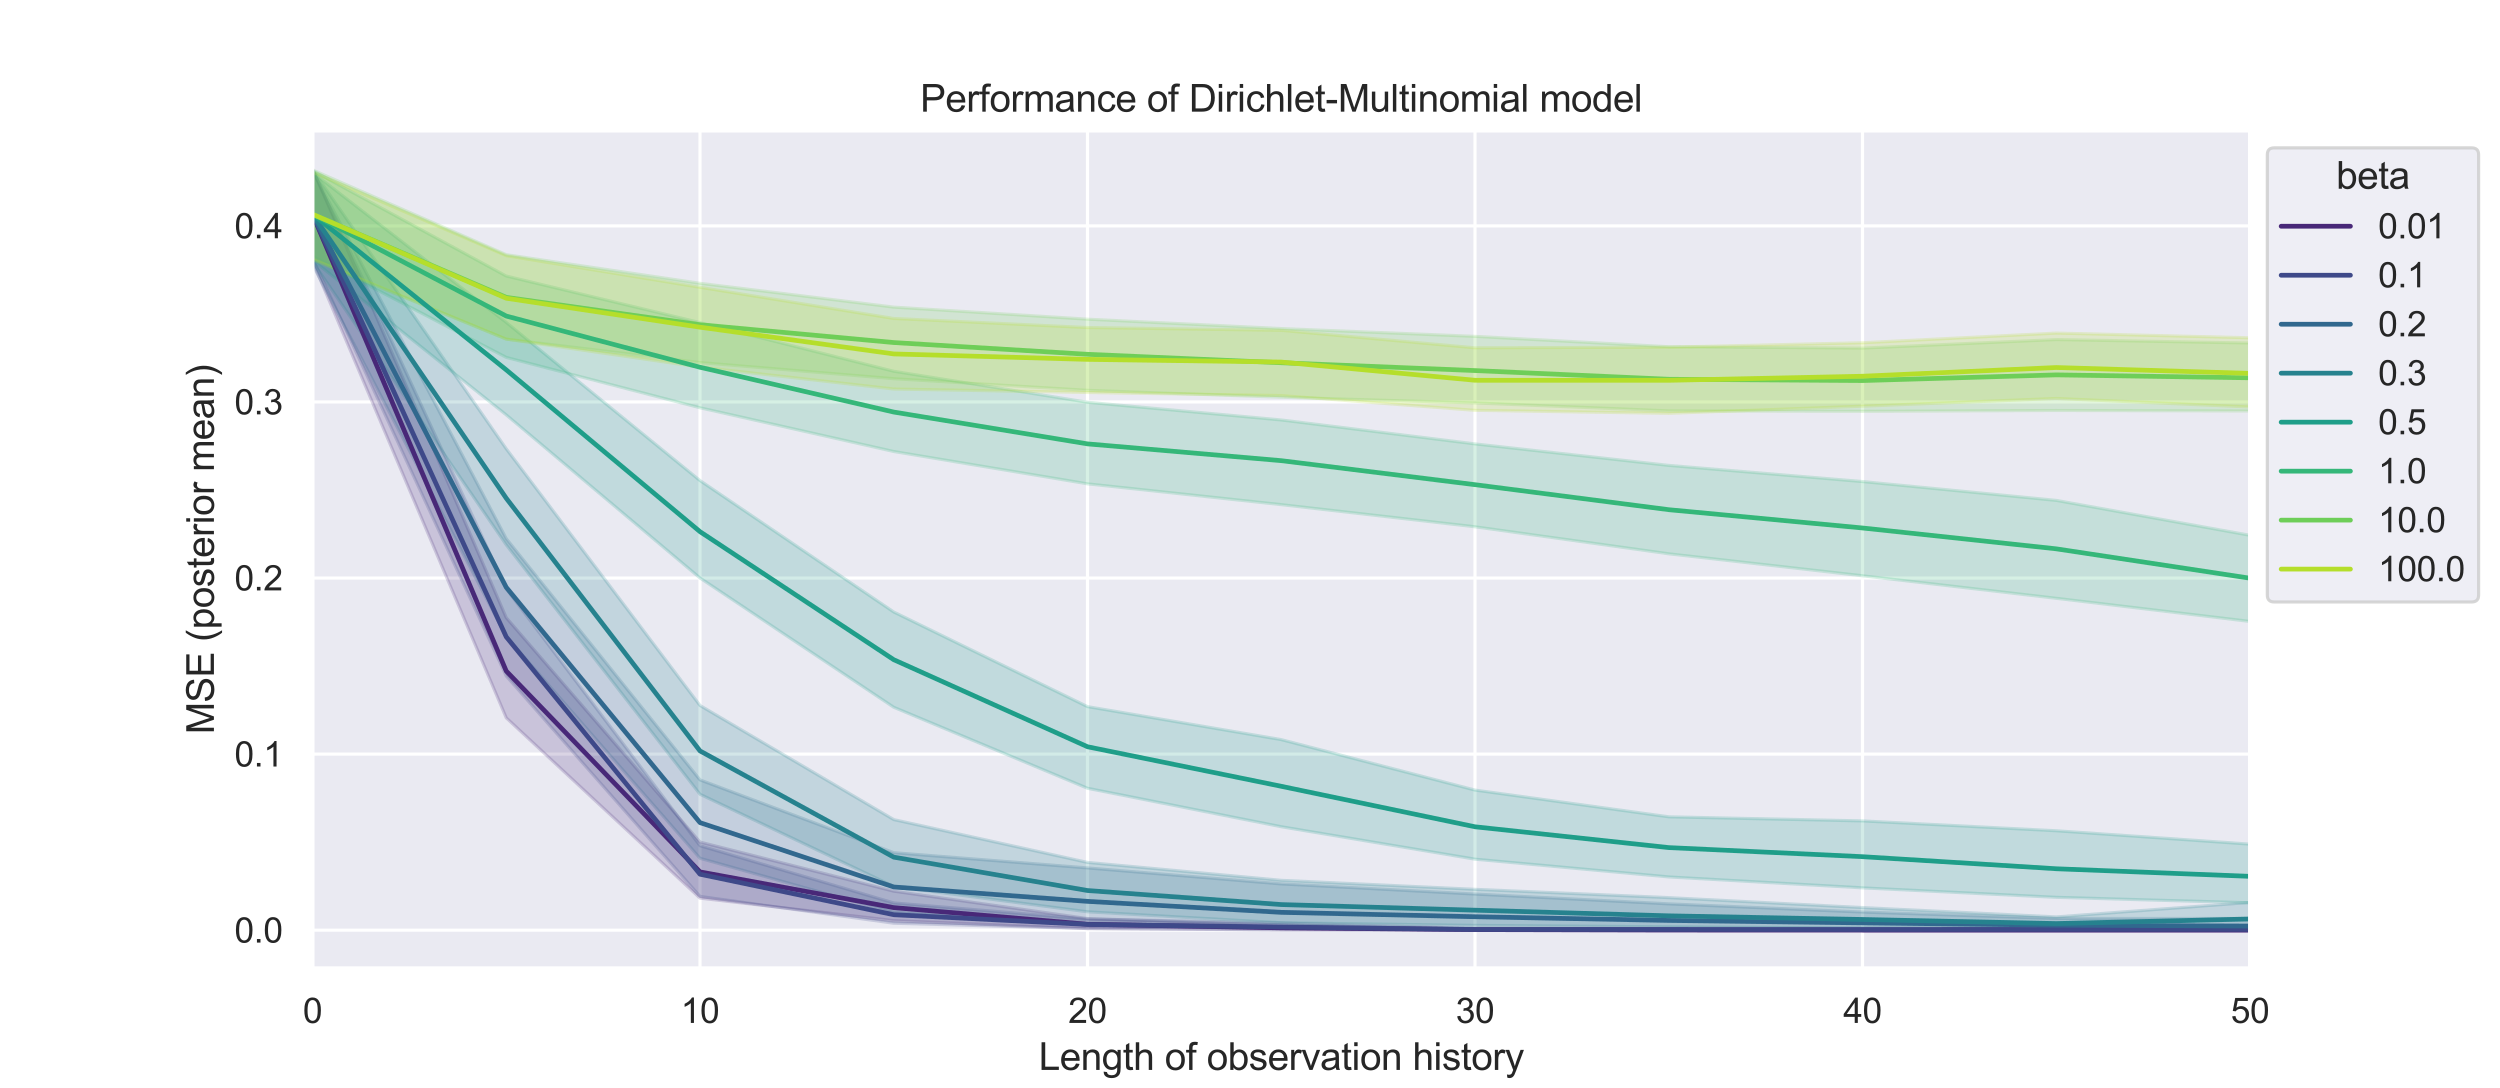 <?xml version="1.0" encoding="utf-8" standalone="no"?>
<!DOCTYPE svg PUBLIC "-//W3C//DTD SVG 1.1//EN"
  "http://www.w3.org/Graphics/SVG/1.1/DTD/svg11.dtd">
<svg xmlns:xlink="http://www.w3.org/1999/xlink" width="794.16pt" height="345.6pt" viewBox="0 0 794.16 345.6" xmlns="http://www.w3.org/2000/svg" version="1.1">
 <defs>
  <style type="text/css">*{stroke-linejoin: round; stroke-linecap: butt}</style>
 </defs>
 <g id="figure_1">
  <g id="patch_1">
   <path d="M 0 345.6 
L 794.16 345.6 
L 794.16 0 
L 0 0 
z
" style="fill: #ffffff"/>
  </g>
  <g id="axes_1">
   <g id="patch_2">
    <path d="M 99.27 307.584 
L 714.744 307.584 
L 714.744 41.472 
L 99.27 41.472 
z
" style="fill: #eaeaf2"/>
   </g>
   <g id="matplotlib.axis_1">
    <g id="xtick_1">
     <g id="line2d_1">
      <path d="M 99.27 307.584 
L 99.27 41.472 
" clip-path="url(#p08c6a0cf81)" style="fill: none; stroke: #ffffff; stroke-linecap: round"/>
     </g>
     <g id="text_1">
      <!-- 0 -->
      <g style="fill: #262626" transform="translate(96.211 324.958)scale(0.11 -0.11)">
       <defs>
        <path id="ArialMT-30" d="M 266 2259 
Q 266 3072 433 3567 
Q 600 4063 929 4331 
Q 1259 4600 1759 4600 
Q 2128 4600 2406 4451 
Q 2684 4303 2865 4023 
Q 3047 3744 3150 3342 
Q 3253 2941 3253 2259 
Q 3253 1453 3087 958 
Q 2922 463 2592 192 
Q 2263 -78 1759 -78 
Q 1097 -78 719 397 
Q 266 969 266 2259 
z
M 844 2259 
Q 844 1131 1108 757 
Q 1372 384 1759 384 
Q 2147 384 2411 759 
Q 2675 1134 2675 2259 
Q 2675 3391 2411 3762 
Q 2147 4134 1753 4134 
Q 1366 4134 1134 3806 
Q 844 3388 844 2259 
z
" transform="scale(0.016)"/>
       </defs>
       <use xlink:href="#ArialMT-30"/>
      </g>
     </g>
    </g>
    <g id="xtick_2">
     <g id="line2d_2">
      <path d="M 222.365 307.584 
L 222.365 41.472 
" clip-path="url(#p08c6a0cf81)" style="fill: none; stroke: #ffffff; stroke-linecap: round"/>
     </g>
     <g id="text_2">
      <!-- 10 -->
      <g style="fill: #262626" transform="translate(216.248 324.958)scale(0.11 -0.11)">
       <defs>
        <path id="ArialMT-31" d="M 2384 0 
L 1822 0 
L 1822 3584 
Q 1619 3391 1289 3197 
Q 959 3003 697 2906 
L 697 3450 
Q 1169 3672 1522 3987 
Q 1875 4303 2022 4600 
L 2384 4600 
L 2384 0 
z
" transform="scale(0.016)"/>
       </defs>
       <use xlink:href="#ArialMT-31"/>
       <use xlink:href="#ArialMT-30" x="55.615"/>
      </g>
     </g>
    </g>
    <g id="xtick_3">
     <g id="line2d_3">
      <path d="M 345.46 307.584 
L 345.46 41.472 
" clip-path="url(#p08c6a0cf81)" style="fill: none; stroke: #ffffff; stroke-linecap: round"/>
     </g>
     <g id="text_3">
      <!-- 20 -->
      <g style="fill: #262626" transform="translate(339.343 324.958)scale(0.11 -0.11)">
       <defs>
        <path id="ArialMT-32" d="M 3222 541 
L 3222 0 
L 194 0 
Q 188 203 259 391 
Q 375 700 629 1000 
Q 884 1300 1366 1694 
Q 2113 2306 2375 2664 
Q 2638 3022 2638 3341 
Q 2638 3675 2398 3904 
Q 2159 4134 1775 4134 
Q 1369 4134 1125 3890 
Q 881 3647 878 3216 
L 300 3275 
Q 359 3922 746 4261 
Q 1134 4600 1788 4600 
Q 2447 4600 2831 4234 
Q 3216 3869 3216 3328 
Q 3216 3053 3103 2787 
Q 2991 2522 2730 2228 
Q 2469 1934 1863 1422 
Q 1356 997 1212 845 
Q 1069 694 975 541 
L 3222 541 
z
" transform="scale(0.016)"/>
       </defs>
       <use xlink:href="#ArialMT-32"/>
       <use xlink:href="#ArialMT-30" x="55.615"/>
      </g>
     </g>
    </g>
    <g id="xtick_4">
     <g id="line2d_4">
      <path d="M 468.554 307.584 
L 468.554 41.472 
" clip-path="url(#p08c6a0cf81)" style="fill: none; stroke: #ffffff; stroke-linecap: round"/>
     </g>
     <g id="text_4">
      <!-- 30 -->
      <g style="fill: #262626" transform="translate(462.437 324.958)scale(0.11 -0.11)">
       <defs>
        <path id="ArialMT-33" d="M 269 1209 
L 831 1284 
Q 928 806 1161 595 
Q 1394 384 1728 384 
Q 2125 384 2398 659 
Q 2672 934 2672 1341 
Q 2672 1728 2419 1979 
Q 2166 2231 1775 2231 
Q 1616 2231 1378 2169 
L 1441 2663 
Q 1497 2656 1531 2656 
Q 1891 2656 2178 2843 
Q 2466 3031 2466 3422 
Q 2466 3731 2256 3934 
Q 2047 4138 1716 4138 
Q 1388 4138 1169 3931 
Q 950 3725 888 3313 
L 325 3413 
Q 428 3978 793 4289 
Q 1159 4600 1703 4600 
Q 2078 4600 2393 4439 
Q 2709 4278 2876 4000 
Q 3044 3722 3044 3409 
Q 3044 3113 2884 2869 
Q 2725 2625 2413 2481 
Q 2819 2388 3044 2092 
Q 3269 1797 3269 1353 
Q 3269 753 2831 336 
Q 2394 -81 1725 -81 
Q 1122 -81 723 278 
Q 325 638 269 1209 
z
" transform="scale(0.016)"/>
       </defs>
       <use xlink:href="#ArialMT-33"/>
       <use xlink:href="#ArialMT-30" x="55.615"/>
      </g>
     </g>
    </g>
    <g id="xtick_5">
     <g id="line2d_5">
      <path d="M 591.649 307.584 
L 591.649 41.472 
" clip-path="url(#p08c6a0cf81)" style="fill: none; stroke: #ffffff; stroke-linecap: round"/>
     </g>
     <g id="text_5">
      <!-- 40 -->
      <g style="fill: #262626" transform="translate(585.532 324.958)scale(0.11 -0.11)">
       <defs>
        <path id="ArialMT-34" d="M 2069 0 
L 2069 1097 
L 81 1097 
L 81 1613 
L 2172 4581 
L 2631 4581 
L 2631 1613 
L 3250 1613 
L 3250 1097 
L 2631 1097 
L 2631 0 
L 2069 0 
z
M 2069 1613 
L 2069 3678 
L 634 1613 
L 2069 1613 
z
" transform="scale(0.016)"/>
       </defs>
       <use xlink:href="#ArialMT-34"/>
       <use xlink:href="#ArialMT-30" x="55.615"/>
      </g>
     </g>
    </g>
    <g id="xtick_6">
     <g id="line2d_6">
      <path d="M 714.744 307.584 
L 714.744 41.472 
" clip-path="url(#p08c6a0cf81)" style="fill: none; stroke: #ffffff; stroke-linecap: round"/>
     </g>
     <g id="text_6">
      <!-- 50 -->
      <g style="fill: #262626" transform="translate(708.627 324.958)scale(0.11 -0.11)">
       <defs>
        <path id="ArialMT-35" d="M 266 1200 
L 856 1250 
Q 922 819 1161 601 
Q 1400 384 1738 384 
Q 2144 384 2425 690 
Q 2706 997 2706 1503 
Q 2706 1984 2436 2262 
Q 2166 2541 1728 2541 
Q 1456 2541 1237 2417 
Q 1019 2294 894 2097 
L 366 2166 
L 809 4519 
L 3088 4519 
L 3088 3981 
L 1259 3981 
L 1013 2750 
Q 1425 3038 1878 3038 
Q 2478 3038 2890 2622 
Q 3303 2206 3303 1553 
Q 3303 931 2941 478 
Q 2500 -78 1738 -78 
Q 1113 -78 717 272 
Q 322 622 266 1200 
z
" transform="scale(0.016)"/>
       </defs>
       <use xlink:href="#ArialMT-35"/>
       <use xlink:href="#ArialMT-30" x="55.615"/>
      </g>
     </g>
    </g>
    <g id="text_7">
     <!-- Length of observation history -->
     <g style="fill: #262626" transform="translate(329.965 339.879)scale(0.12 -0.12)">
      <defs>
       <path id="ArialMT-4c" d="M 469 0 
L 469 4581 
L 1075 4581 
L 1075 541 
L 3331 541 
L 3331 0 
L 469 0 
z
" transform="scale(0.016)"/>
       <path id="ArialMT-65" d="M 2694 1069 
L 3275 997 
Q 3138 488 2766 206 
Q 2394 -75 1816 -75 
Q 1088 -75 661 373 
Q 234 822 234 1631 
Q 234 2469 665 2931 
Q 1097 3394 1784 3394 
Q 2450 3394 2872 2941 
Q 3294 2488 3294 1666 
Q 3294 1616 3291 1516 
L 816 1516 
Q 847 969 1125 678 
Q 1403 388 1819 388 
Q 2128 388 2347 550 
Q 2566 713 2694 1069 
z
M 847 1978 
L 2700 1978 
Q 2663 2397 2488 2606 
Q 2219 2931 1791 2931 
Q 1403 2931 1139 2672 
Q 875 2413 847 1978 
z
" transform="scale(0.016)"/>
       <path id="ArialMT-6e" d="M 422 0 
L 422 3319 
L 928 3319 
L 928 2847 
Q 1294 3394 1984 3394 
Q 2284 3394 2536 3286 
Q 2788 3178 2913 3003 
Q 3038 2828 3088 2588 
Q 3119 2431 3119 2041 
L 3119 0 
L 2556 0 
L 2556 2019 
Q 2556 2363 2490 2533 
Q 2425 2703 2258 2804 
Q 2091 2906 1866 2906 
Q 1506 2906 1245 2678 
Q 984 2450 984 1813 
L 984 0 
L 422 0 
z
" transform="scale(0.016)"/>
       <path id="ArialMT-67" d="M 319 -275 
L 866 -356 
Q 900 -609 1056 -725 
Q 1266 -881 1628 -881 
Q 2019 -881 2231 -725 
Q 2444 -569 2519 -288 
Q 2563 -116 2559 434 
Q 2191 0 1641 0 
Q 956 0 581 494 
Q 206 988 206 1678 
Q 206 2153 378 2554 
Q 550 2956 876 3175 
Q 1203 3394 1644 3394 
Q 2231 3394 2613 2919 
L 2613 3319 
L 3131 3319 
L 3131 450 
Q 3131 -325 2973 -648 
Q 2816 -972 2473 -1159 
Q 2131 -1347 1631 -1347 
Q 1038 -1347 672 -1080 
Q 306 -813 319 -275 
z
M 784 1719 
Q 784 1066 1043 766 
Q 1303 466 1694 466 
Q 2081 466 2343 764 
Q 2606 1063 2606 1700 
Q 2606 2309 2336 2618 
Q 2066 2928 1684 2928 
Q 1309 2928 1046 2623 
Q 784 2319 784 1719 
z
" transform="scale(0.016)"/>
       <path id="ArialMT-74" d="M 1650 503 
L 1731 6 
Q 1494 -44 1306 -44 
Q 1000 -44 831 53 
Q 663 150 594 308 
Q 525 466 525 972 
L 525 2881 
L 113 2881 
L 113 3319 
L 525 3319 
L 525 4141 
L 1084 4478 
L 1084 3319 
L 1650 3319 
L 1650 2881 
L 1084 2881 
L 1084 941 
Q 1084 700 1114 631 
Q 1144 563 1211 522 
Q 1278 481 1403 481 
Q 1497 481 1650 503 
z
" transform="scale(0.016)"/>
       <path id="ArialMT-68" d="M 422 0 
L 422 4581 
L 984 4581 
L 984 2938 
Q 1378 3394 1978 3394 
Q 2347 3394 2619 3248 
Q 2891 3103 3008 2847 
Q 3125 2591 3125 2103 
L 3125 0 
L 2563 0 
L 2563 2103 
Q 2563 2525 2380 2717 
Q 2197 2909 1863 2909 
Q 1613 2909 1392 2779 
Q 1172 2650 1078 2428 
Q 984 2206 984 1816 
L 984 0 
L 422 0 
z
" transform="scale(0.016)"/>
       <path id="ArialMT-20" transform="scale(0.016)"/>
       <path id="ArialMT-6f" d="M 213 1659 
Q 213 2581 725 3025 
Q 1153 3394 1769 3394 
Q 2453 3394 2887 2945 
Q 3322 2497 3322 1706 
Q 3322 1066 3130 698 
Q 2938 331 2570 128 
Q 2203 -75 1769 -75 
Q 1072 -75 642 372 
Q 213 819 213 1659 
z
M 791 1659 
Q 791 1022 1069 705 
Q 1347 388 1769 388 
Q 2188 388 2466 706 
Q 2744 1025 2744 1678 
Q 2744 2294 2464 2611 
Q 2184 2928 1769 2928 
Q 1347 2928 1069 2612 
Q 791 2297 791 1659 
z
" transform="scale(0.016)"/>
       <path id="ArialMT-66" d="M 556 0 
L 556 2881 
L 59 2881 
L 59 3319 
L 556 3319 
L 556 3672 
Q 556 4006 616 4169 
Q 697 4388 901 4523 
Q 1106 4659 1475 4659 
Q 1713 4659 2000 4603 
L 1916 4113 
Q 1741 4144 1584 4144 
Q 1328 4144 1222 4034 
Q 1116 3925 1116 3625 
L 1116 3319 
L 1763 3319 
L 1763 2881 
L 1116 2881 
L 1116 0 
L 556 0 
z
" transform="scale(0.016)"/>
       <path id="ArialMT-62" d="M 941 0 
L 419 0 
L 419 4581 
L 981 4581 
L 981 2947 
Q 1338 3394 1891 3394 
Q 2197 3394 2470 3270 
Q 2744 3147 2920 2923 
Q 3097 2700 3197 2384 
Q 3297 2069 3297 1709 
Q 3297 856 2875 390 
Q 2453 -75 1863 -75 
Q 1275 -75 941 416 
L 941 0 
z
M 934 1684 
Q 934 1088 1097 822 
Q 1363 388 1816 388 
Q 2184 388 2453 708 
Q 2722 1028 2722 1663 
Q 2722 2313 2464 2622 
Q 2206 2931 1841 2931 
Q 1472 2931 1203 2611 
Q 934 2291 934 1684 
z
" transform="scale(0.016)"/>
       <path id="ArialMT-73" d="M 197 991 
L 753 1078 
Q 800 744 1014 566 
Q 1228 388 1613 388 
Q 2000 388 2187 545 
Q 2375 703 2375 916 
Q 2375 1106 2209 1216 
Q 2094 1291 1634 1406 
Q 1016 1563 777 1677 
Q 538 1791 414 1992 
Q 291 2194 291 2438 
Q 291 2659 392 2848 
Q 494 3038 669 3163 
Q 800 3259 1026 3326 
Q 1253 3394 1513 3394 
Q 1903 3394 2198 3281 
Q 2494 3169 2634 2976 
Q 2775 2784 2828 2463 
L 2278 2388 
Q 2241 2644 2061 2787 
Q 1881 2931 1553 2931 
Q 1166 2931 1000 2803 
Q 834 2675 834 2503 
Q 834 2394 903 2306 
Q 972 2216 1119 2156 
Q 1203 2125 1616 2013 
Q 2213 1853 2448 1751 
Q 2684 1650 2818 1456 
Q 2953 1263 2953 975 
Q 2953 694 2789 445 
Q 2625 197 2315 61 
Q 2006 -75 1616 -75 
Q 969 -75 630 194 
Q 291 463 197 991 
z
" transform="scale(0.016)"/>
       <path id="ArialMT-72" d="M 416 0 
L 416 3319 
L 922 3319 
L 922 2816 
Q 1116 3169 1280 3281 
Q 1444 3394 1641 3394 
Q 1925 3394 2219 3213 
L 2025 2691 
Q 1819 2813 1613 2813 
Q 1428 2813 1281 2702 
Q 1134 2591 1072 2394 
Q 978 2094 978 1738 
L 978 0 
L 416 0 
z
" transform="scale(0.016)"/>
       <path id="ArialMT-76" d="M 1344 0 
L 81 3319 
L 675 3319 
L 1388 1331 
Q 1503 1009 1600 663 
Q 1675 925 1809 1294 
L 2547 3319 
L 3125 3319 
L 1869 0 
L 1344 0 
z
" transform="scale(0.016)"/>
       <path id="ArialMT-61" d="M 2588 409 
Q 2275 144 1986 34 
Q 1697 -75 1366 -75 
Q 819 -75 525 192 
Q 231 459 231 875 
Q 231 1119 342 1320 
Q 453 1522 633 1644 
Q 813 1766 1038 1828 
Q 1203 1872 1538 1913 
Q 2219 1994 2541 2106 
Q 2544 2222 2544 2253 
Q 2544 2597 2384 2738 
Q 2169 2928 1744 2928 
Q 1347 2928 1158 2789 
Q 969 2650 878 2297 
L 328 2372 
Q 403 2725 575 2942 
Q 747 3159 1072 3276 
Q 1397 3394 1825 3394 
Q 2250 3394 2515 3294 
Q 2781 3194 2906 3042 
Q 3031 2891 3081 2659 
Q 3109 2516 3109 2141 
L 3109 1391 
Q 3109 606 3145 398 
Q 3181 191 3288 0 
L 2700 0 
Q 2613 175 2588 409 
z
M 2541 1666 
Q 2234 1541 1622 1453 
Q 1275 1403 1131 1340 
Q 988 1278 909 1158 
Q 831 1038 831 891 
Q 831 666 1001 516 
Q 1172 366 1500 366 
Q 1825 366 2078 508 
Q 2331 650 2450 897 
Q 2541 1088 2541 1459 
L 2541 1666 
z
" transform="scale(0.016)"/>
       <path id="ArialMT-69" d="M 425 3934 
L 425 4581 
L 988 4581 
L 988 3934 
L 425 3934 
z
M 425 0 
L 425 3319 
L 988 3319 
L 988 0 
L 425 0 
z
" transform="scale(0.016)"/>
       <path id="ArialMT-79" d="M 397 -1278 
L 334 -750 
Q 519 -800 656 -800 
Q 844 -800 956 -737 
Q 1069 -675 1141 -563 
Q 1194 -478 1313 -144 
Q 1328 -97 1363 -6 
L 103 3319 
L 709 3319 
L 1400 1397 
Q 1534 1031 1641 628 
Q 1738 1016 1872 1384 
L 2581 3319 
L 3144 3319 
L 1881 -56 
Q 1678 -603 1566 -809 
Q 1416 -1088 1222 -1217 
Q 1028 -1347 759 -1347 
Q 597 -1347 397 -1278 
z
" transform="scale(0.016)"/>
      </defs>
      <use xlink:href="#ArialMT-4c"/>
      <use xlink:href="#ArialMT-65" x="55.615"/>
      <use xlink:href="#ArialMT-6e" x="111.23"/>
      <use xlink:href="#ArialMT-67" x="166.846"/>
      <use xlink:href="#ArialMT-74" x="222.461"/>
      <use xlink:href="#ArialMT-68" x="250.244"/>
      <use xlink:href="#ArialMT-20" x="305.859"/>
      <use xlink:href="#ArialMT-6f" x="333.643"/>
      <use xlink:href="#ArialMT-66" x="389.258"/>
      <use xlink:href="#ArialMT-20" x="417.041"/>
      <use xlink:href="#ArialMT-6f" x="444.824"/>
      <use xlink:href="#ArialMT-62" x="500.439"/>
      <use xlink:href="#ArialMT-73" x="556.055"/>
      <use xlink:href="#ArialMT-65" x="606.055"/>
      <use xlink:href="#ArialMT-72" x="661.67"/>
      <use xlink:href="#ArialMT-76" x="694.971"/>
      <use xlink:href="#ArialMT-61" x="744.971"/>
      <use xlink:href="#ArialMT-74" x="800.586"/>
      <use xlink:href="#ArialMT-69" x="828.369"/>
      <use xlink:href="#ArialMT-6f" x="850.586"/>
      <use xlink:href="#ArialMT-6e" x="906.201"/>
      <use xlink:href="#ArialMT-20" x="961.816"/>
      <use xlink:href="#ArialMT-68" x="989.6"/>
      <use xlink:href="#ArialMT-69" x="1045.215"/>
      <use xlink:href="#ArialMT-73" x="1067.432"/>
      <use xlink:href="#ArialMT-74" x="1117.432"/>
      <use xlink:href="#ArialMT-6f" x="1145.215"/>
      <use xlink:href="#ArialMT-72" x="1200.83"/>
      <use xlink:href="#ArialMT-79" x="1234.131"/>
     </g>
    </g>
   </g>
   <g id="matplotlib.axis_2">
    <g id="ytick_1">
     <g id="line2d_7">
      <path d="M 99.27 295.488 
L 714.744 295.488 
" clip-path="url(#p08c6a0cf81)" style="fill: none; stroke: #ffffff; stroke-linecap: round"/>
     </g>
     <g id="text_8">
      <!-- 0.0 -->
      <g style="fill: #262626" transform="translate(74.48 299.425)scale(0.11 -0.11)">
       <defs>
        <path id="ArialMT-2e" d="M 581 0 
L 581 641 
L 1222 641 
L 1222 0 
L 581 0 
z
" transform="scale(0.016)"/>
       </defs>
       <use xlink:href="#ArialMT-30"/>
       <use xlink:href="#ArialMT-2e" x="55.615"/>
       <use xlink:href="#ArialMT-30" x="83.398"/>
      </g>
     </g>
    </g>
    <g id="ytick_2">
     <g id="line2d_8">
      <path d="M 99.27 239.555 
L 714.744 239.555 
" clip-path="url(#p08c6a0cf81)" style="fill: none; stroke: #ffffff; stroke-linecap: round"/>
     </g>
     <g id="text_9">
      <!-- 0.1 -->
      <g style="fill: #262626" transform="translate(74.48 243.491)scale(0.11 -0.11)">
       <use xlink:href="#ArialMT-30"/>
       <use xlink:href="#ArialMT-2e" x="55.615"/>
       <use xlink:href="#ArialMT-31" x="83.398"/>
      </g>
     </g>
    </g>
    <g id="ytick_3">
     <g id="line2d_9">
      <path d="M 99.27 183.621 
L 714.744 183.621 
" clip-path="url(#p08c6a0cf81)" style="fill: none; stroke: #ffffff; stroke-linecap: round"/>
     </g>
     <g id="text_10">
      <!-- 0.2 -->
      <g style="fill: #262626" transform="translate(74.48 187.558)scale(0.11 -0.11)">
       <use xlink:href="#ArialMT-30"/>
       <use xlink:href="#ArialMT-2e" x="55.615"/>
       <use xlink:href="#ArialMT-32" x="83.398"/>
      </g>
     </g>
    </g>
    <g id="ytick_4">
     <g id="line2d_10">
      <path d="M 99.27 127.688 
L 714.744 127.688 
" clip-path="url(#p08c6a0cf81)" style="fill: none; stroke: #ffffff; stroke-linecap: round"/>
     </g>
     <g id="text_11">
      <!-- 0.3 -->
      <g style="fill: #262626" transform="translate(74.48 131.625)scale(0.11 -0.11)">
       <use xlink:href="#ArialMT-30"/>
       <use xlink:href="#ArialMT-2e" x="55.615"/>
       <use xlink:href="#ArialMT-33" x="83.398"/>
      </g>
     </g>
    </g>
    <g id="ytick_5">
     <g id="line2d_11">
      <path d="M 99.27 71.754 
L 714.744 71.754 
" clip-path="url(#p08c6a0cf81)" style="fill: none; stroke: #ffffff; stroke-linecap: round"/>
     </g>
     <g id="text_12">
      <!-- 0.4 -->
      <g style="fill: #262626" transform="translate(74.48 75.691)scale(0.11 -0.11)">
       <use xlink:href="#ArialMT-30"/>
       <use xlink:href="#ArialMT-2e" x="55.615"/>
       <use xlink:href="#ArialMT-34" x="83.398"/>
      </g>
     </g>
    </g>
    <g id="text_13">
     <!-- MSE (posterior mean) -->
     <g style="fill: #262626" transform="translate(67.954 233.209)rotate(-90)scale(0.12 -0.12)">
      <defs>
       <path id="ArialMT-4d" d="M 475 0 
L 475 4581 
L 1388 4581 
L 2472 1338 
Q 2622 884 2691 659 
Q 2769 909 2934 1394 
L 4031 4581 
L 4847 4581 
L 4847 0 
L 4263 0 
L 4263 3834 
L 2931 0 
L 2384 0 
L 1059 3900 
L 1059 0 
L 475 0 
z
" transform="scale(0.016)"/>
       <path id="ArialMT-53" d="M 288 1472 
L 859 1522 
Q 900 1178 1048 958 
Q 1197 738 1509 602 
Q 1822 466 2213 466 
Q 2559 466 2825 569 
Q 3091 672 3220 851 
Q 3350 1031 3350 1244 
Q 3350 1459 3225 1620 
Q 3100 1781 2813 1891 
Q 2628 1963 1997 2114 
Q 1366 2266 1113 2400 
Q 784 2572 623 2826 
Q 463 3081 463 3397 
Q 463 3744 659 4045 
Q 856 4347 1234 4503 
Q 1613 4659 2075 4659 
Q 2584 4659 2973 4495 
Q 3363 4331 3572 4012 
Q 3781 3694 3797 3291 
L 3216 3247 
Q 3169 3681 2898 3903 
Q 2628 4125 2100 4125 
Q 1550 4125 1298 3923 
Q 1047 3722 1047 3438 
Q 1047 3191 1225 3031 
Q 1400 2872 2139 2705 
Q 2878 2538 3153 2413 
Q 3553 2228 3743 1945 
Q 3934 1663 3934 1294 
Q 3934 928 3725 604 
Q 3516 281 3123 101 
Q 2731 -78 2241 -78 
Q 1619 -78 1198 103 
Q 778 284 539 648 
Q 300 1013 288 1472 
z
" transform="scale(0.016)"/>
       <path id="ArialMT-45" d="M 506 0 
L 506 4581 
L 3819 4581 
L 3819 4041 
L 1113 4041 
L 1113 2638 
L 3647 2638 
L 3647 2100 
L 1113 2100 
L 1113 541 
L 3925 541 
L 3925 0 
L 506 0 
z
" transform="scale(0.016)"/>
       <path id="ArialMT-28" d="M 1497 -1347 
Q 1031 -759 709 28 
Q 388 816 388 1659 
Q 388 2403 628 3084 
Q 909 3875 1497 4659 
L 1900 4659 
Q 1522 4009 1400 3731 
Q 1209 3300 1100 2831 
Q 966 2247 966 1656 
Q 966 153 1900 -1347 
L 1497 -1347 
z
" transform="scale(0.016)"/>
       <path id="ArialMT-70" d="M 422 -1272 
L 422 3319 
L 934 3319 
L 934 2888 
Q 1116 3141 1344 3267 
Q 1572 3394 1897 3394 
Q 2322 3394 2647 3175 
Q 2972 2956 3137 2557 
Q 3303 2159 3303 1684 
Q 3303 1175 3120 767 
Q 2938 359 2589 142 
Q 2241 -75 1856 -75 
Q 1575 -75 1351 44 
Q 1128 163 984 344 
L 984 -1272 
L 422 -1272 
z
M 931 1641 
Q 931 1000 1190 694 
Q 1450 388 1819 388 
Q 2194 388 2461 705 
Q 2728 1022 2728 1688 
Q 2728 2322 2467 2637 
Q 2206 2953 1844 2953 
Q 1484 2953 1207 2617 
Q 931 2281 931 1641 
z
" transform="scale(0.016)"/>
       <path id="ArialMT-6d" d="M 422 0 
L 422 3319 
L 925 3319 
L 925 2853 
Q 1081 3097 1340 3245 
Q 1600 3394 1931 3394 
Q 2300 3394 2536 3241 
Q 2772 3088 2869 2813 
Q 3263 3394 3894 3394 
Q 4388 3394 4653 3120 
Q 4919 2847 4919 2278 
L 4919 0 
L 4359 0 
L 4359 2091 
Q 4359 2428 4304 2576 
Q 4250 2725 4106 2815 
Q 3963 2906 3769 2906 
Q 3419 2906 3187 2673 
Q 2956 2441 2956 1928 
L 2956 0 
L 2394 0 
L 2394 2156 
Q 2394 2531 2256 2718 
Q 2119 2906 1806 2906 
Q 1569 2906 1367 2781 
Q 1166 2656 1075 2415 
Q 984 2175 984 1722 
L 984 0 
L 422 0 
z
" transform="scale(0.016)"/>
       <path id="ArialMT-29" d="M 791 -1347 
L 388 -1347 
Q 1322 153 1322 1656 
Q 1322 2244 1188 2822 
Q 1081 3291 891 3722 
Q 769 4003 388 4659 
L 791 4659 
Q 1378 3875 1659 3084 
Q 1900 2403 1900 1659 
Q 1900 816 1576 28 
Q 1253 -759 791 -1347 
z
" transform="scale(0.016)"/>
      </defs>
      <use xlink:href="#ArialMT-4d"/>
      <use xlink:href="#ArialMT-53" x="83.301"/>
      <use xlink:href="#ArialMT-45" x="150"/>
      <use xlink:href="#ArialMT-20" x="216.699"/>
      <use xlink:href="#ArialMT-28" x="244.482"/>
      <use xlink:href="#ArialMT-70" x="277.783"/>
      <use xlink:href="#ArialMT-6f" x="333.398"/>
      <use xlink:href="#ArialMT-73" x="389.014"/>
      <use xlink:href="#ArialMT-74" x="439.014"/>
      <use xlink:href="#ArialMT-65" x="466.797"/>
      <use xlink:href="#ArialMT-72" x="522.412"/>
      <use xlink:href="#ArialMT-69" x="555.713"/>
      <use xlink:href="#ArialMT-6f" x="577.93"/>
      <use xlink:href="#ArialMT-72" x="633.545"/>
      <use xlink:href="#ArialMT-20" x="666.846"/>
      <use xlink:href="#ArialMT-6d" x="694.629"/>
      <use xlink:href="#ArialMT-65" x="777.93"/>
      <use xlink:href="#ArialMT-61" x="833.545"/>
      <use xlink:href="#ArialMT-6e" x="889.16"/>
      <use xlink:href="#ArialMT-29" x="944.775"/>
     </g>
    </g>
   </g>
   <g id="PolyCollection_1">
    <defs>
     <path id="m4bf6848ce4" d="M 99.27 -292.032 
L 99.27 -262.622 
L 160.817 -117.564 
L 222.365 -60.287 
L 283.912 -53.146 
L 345.46 -50.633 
L 407.007 -50.193 
L 468.554 -50.136 
L 530.102 -50.117 
L 591.649 -50.113 
L 653.197 -50.112 
L 714.744 -50.112 
L 714.744 -50.148 
L 714.744 -50.148 
L 653.197 -50.149 
L 591.649 -50.156 
L 530.102 -50.201 
L 468.554 -50.516 
L 407.007 -51.736 
L 345.46 -53.807 
L 283.912 -62.498 
L 222.365 -78.106 
L 160.817 -149.383 
L 99.27 -292.032 
z
" style="stroke: #482878; stroke-opacity: 0.2"/>
    </defs>
    <g clip-path="url(#p08c6a0cf81)">
     <use xlink:href="#m4bf6848ce4" x="0" y="345.6" style="fill: #482878; fill-opacity: 0.2; stroke: #482878; stroke-opacity: 0.2"/>
    </g>
   </g>
   <g id="PolyCollection_2">
    <defs>
     <path id="m5bad104ee3" d="M 99.27 -291.54 
L 99.27 -263.664 
L 160.817 -130.845 
L 222.365 -60.846 
L 283.912 -52.319 
L 345.46 -50.635 
L 407.007 -50.258 
L 468.554 -50.123 
L 530.102 -50.115 
L 591.649 -50.113 
L 653.197 -50.112 
L 714.744 -50.112 
L 714.744 -50.888 
L 714.744 -50.888 
L 653.197 -50.884 
L 591.649 -50.73 
L 530.102 -50.767 
L 468.554 -50.658 
L 407.007 -52.384 
L 345.46 -53.653 
L 283.912 -58.771 
L 222.365 -76.935 
L 160.817 -158.557 
L 99.27 -291.54 
z
" style="stroke: #3e4989; stroke-opacity: 0.2"/>
    </defs>
    <g clip-path="url(#p08c6a0cf81)">
     <use xlink:href="#m5bad104ee3" x="0" y="345.6" style="fill: #3e4989; fill-opacity: 0.2; stroke: #3e4989; stroke-opacity: 0.2"/>
    </g>
   </g>
   <g id="PolyCollection_3">
    <defs>
     <path id="m341a5a3485" d="M 99.27 -291.405 
L 99.27 -261.568 
L 160.817 -143.363 
L 222.365 -72.951 
L 283.912 -55.672 
L 345.46 -52.033 
L 407.007 -50.692 
L 468.554 -50.208 
L 530.102 -50.204 
L 591.649 -50.131 
L 653.197 -50.121 
L 714.744 -50.119 
L 714.744 -53.847 
L 714.744 -53.847 
L 653.197 -53.84 
L 591.649 -55.875 
L 530.102 -58.476 
L 468.554 -61.588 
L 407.007 -64.815 
L 345.46 -69.89 
L 283.912 -74.735 
L 222.365 -97.854 
L 160.817 -174.497 
L 99.27 -291.405 
z
" style="stroke: #31688e; stroke-opacity: 0.2"/>
    </defs>
    <g clip-path="url(#p08c6a0cf81)">
     <use xlink:href="#m341a5a3485" x="0" y="345.6" style="fill: #31688e; fill-opacity: 0.2; stroke: #31688e; stroke-opacity: 0.2"/>
    </g>
   </g>
   <g id="PolyCollection_4">
    <defs>
     <path id="m2684761c21" d="M 99.27 -291.642 
L 99.27 -262.516 
L 160.817 -172.517 
L 222.365 -93.287 
L 283.912 -64.004 
L 345.46 -55.954 
L 407.007 -52.465 
L 468.554 -51.637 
L 530.102 -51.193 
L 591.649 -50.807 
L 653.197 -50.682 
L 714.744 -50.608 
L 714.744 -58.934 
L 714.744 -58.934 
L 653.197 -54.331 
L 591.649 -57.294 
L 530.102 -60.454 
L 468.554 -63.092 
L 407.007 -65.951 
L 345.46 -71.64 
L 283.912 -85.247 
L 222.365 -121.499 
L 160.817 -203.04 
L 99.27 -291.642 
z
" style="stroke: #26828e; stroke-opacity: 0.2"/>
    </defs>
    <g clip-path="url(#p08c6a0cf81)">
     <use xlink:href="#m2684761c21" x="0" y="345.6" style="fill: #26828e; fill-opacity: 0.2; stroke: #26828e; stroke-opacity: 0.2"/>
    </g>
   </g>
   <g id="PolyCollection_5">
    <defs>
     <path id="me8041a8b41" d="M 99.27 -290.825 
L 99.27 -263.009 
L 160.817 -213.798 
L 222.365 -161.99 
L 283.912 -120.923 
L 345.46 -95.192 
L 407.007 -82.977 
L 468.554 -72.666 
L 530.102 -67.028 
L 591.649 -63.559 
L 653.197 -60.548 
L 714.744 -58.809 
L 714.744 -77.443 
L 714.744 -77.443 
L 653.197 -81.696 
L 591.649 -84.828 
L 530.102 -86.123 
L 468.554 -94.622 
L 407.007 -110.65 
L 345.46 -121.134 
L 283.912 -151.192 
L 222.365 -192.945 
L 160.817 -243.175 
L 99.27 -290.825 
z
" style="stroke: #1f9e89; stroke-opacity: 0.2"/>
    </defs>
    <g clip-path="url(#p08c6a0cf81)">
     <use xlink:href="#me8041a8b41" x="0" y="345.6" style="fill: #1f9e89; fill-opacity: 0.2; stroke: #1f9e89; stroke-opacity: 0.2"/>
    </g>
   </g>
   <g id="PolyCollection_6">
    <defs>
     <path id="m665446124e" d="M 99.27 -291.416 
L 99.27 -264.226 
L 160.817 -232.064 
L 222.365 -216.063 
L 283.912 -202.17 
L 345.46 -191.899 
L 407.007 -185.293 
L 468.554 -178.254 
L 530.102 -169.674 
L 591.649 -162.694 
L 653.197 -155.537 
L 714.744 -148.185 
L 714.744 -175.553 
L 714.744 -175.553 
L 653.197 -186.643 
L 591.649 -192.625 
L 530.102 -197.759 
L 468.554 -204.588 
L 407.007 -212.188 
L 345.46 -217.814 
L 283.912 -227.663 
L 222.365 -243.124 
L 160.817 -257.913 
L 99.27 -291.416 
z
" style="stroke: #35b779; stroke-opacity: 0.2"/>
    </defs>
    <g clip-path="url(#p08c6a0cf81)">
     <use xlink:href="#m665446124e" x="0" y="345.6" style="fill: #35b779; fill-opacity: 0.2; stroke: #35b779; stroke-opacity: 0.2"/>
    </g>
   </g>
   <g id="PolyCollection_7">
    <defs>
     <path id="m05227603f7" d="M 99.27 -291.639 
L 99.27 -263.094 
L 160.817 -237.872 
L 222.365 -230.423 
L 283.912 -225.291 
L 345.46 -221.61 
L 407.007 -219.413 
L 468.554 -217.591 
L 530.102 -215.083 
L 591.649 -214.935 
L 653.197 -215.207 
L 714.744 -215.045 
L 714.744 -236.629 
L 714.744 -236.629 
L 653.197 -237.727 
L 591.649 -235.011 
L 530.102 -235.46 
L 468.554 -238.747 
L 407.007 -241.22 
L 345.46 -244.203 
L 283.912 -248.036 
L 222.365 -255.599 
L 160.817 -264.698 
L 99.27 -291.639 
z
" style="stroke: #6ece58; stroke-opacity: 0.2"/>
    </defs>
    <g clip-path="url(#p08c6a0cf81)">
     <use xlink:href="#m05227603f7" x="0" y="345.6" style="fill: #6ece58; fill-opacity: 0.2; stroke: #6ece58; stroke-opacity: 0.2"/>
    </g>
   </g>
   <g id="PolyCollection_8">
    <defs>
     <path id="m420c055e93" d="M 99.27 -290.98 
L 99.27 -263.281 
L 160.817 -237.866 
L 222.365 -228.977 
L 283.912 -222.018 
L 345.46 -220.915 
L 407.007 -219.94 
L 468.554 -215.249 
L 530.102 -214.297 
L 591.649 -216.569 
L 653.197 -219.024 
L 714.744 -216.309 
L 714.744 -238.297 
L 714.744 -238.297 
L 653.197 -239.792 
L 591.649 -236.722 
L 530.102 -235.315 
L 468.554 -235.111 
L 407.007 -240.662 
L 345.46 -241.548 
L 283.912 -244.432 
L 222.365 -254.327 
L 160.817 -264.376 
L 99.27 -290.98 
z
" style="stroke: #b5de2b; stroke-opacity: 0.2"/>
    </defs>
    <g clip-path="url(#p08c6a0cf81)">
     <use xlink:href="#m420c055e93" x="0" y="345.6" style="fill: #b5de2b; fill-opacity: 0.2; stroke: #b5de2b; stroke-opacity: 0.2"/>
    </g>
   </g>
   <g id="line2d_12">
    <path d="M 99.27 68.045 
L 160.817 213.171 
L 222.365 276.963 
L 283.912 288.319 
L 345.46 293.61 
L 407.007 294.743 
L 468.554 295.301 
L 530.102 295.447 
L 591.649 295.472 
L 653.197 295.475 
L 714.744 295.476 
" clip-path="url(#p08c6a0cf81)" style="fill: none; stroke: #482878; stroke-width: 1.5; stroke-linecap: round"/>
   </g>
   <g id="line2d_13">
    <path d="M 99.27 68.045 
L 160.817 202.315 
L 222.365 277.709 
L 283.912 290.574 
L 345.46 293.672 
L 407.007 294.488 
L 468.554 295.256 
L 530.102 295.254 
L 591.649 295.274 
L 653.197 295.23 
L 714.744 295.229 
" clip-path="url(#p08c6a0cf81)" style="fill: none; stroke: #3e4989; stroke-width: 1.5; stroke-linecap: round"/>
   </g>
   <g id="line2d_14">
    <path d="M 99.27 68.045 
L 160.817 186.576 
L 222.365 261.324 
L 283.912 281.765 
L 345.46 286.336 
L 407.007 289.823 
L 468.554 291.212 
L 530.102 292.39 
L 591.649 293.167 
L 653.197 293.89 
L 714.744 294.17 
" clip-path="url(#p08c6a0cf81)" style="fill: none; stroke: #31688e; stroke-width: 1.5; stroke-linecap: round"/>
   </g>
   <g id="line2d_15">
    <path d="M 99.27 68.045 
L 160.817 158.275 
L 222.365 238.541 
L 283.912 272.285 
L 345.46 282.888 
L 407.007 287.348 
L 468.554 289.132 
L 530.102 290.924 
L 591.649 292.08 
L 653.197 293.381 
L 714.744 291.928 
" clip-path="url(#p08c6a0cf81)" style="fill: none; stroke: #26828e; stroke-width: 1.5; stroke-linecap: round"/>
   </g>
   <g id="line2d_16">
    <path d="M 99.27 68.045 
L 160.817 117.493 
L 222.365 168.89 
L 283.912 209.568 
L 345.46 237.215 
L 407.007 249.779 
L 468.554 262.642 
L 530.102 269.251 
L 591.649 272.137 
L 653.197 275.973 
L 714.744 278.388 
" clip-path="url(#p08c6a0cf81)" style="fill: none; stroke: #1f9e89; stroke-width: 1.5; stroke-linecap: round"/>
   </g>
   <g id="line2d_17">
    <path d="M 99.27 68.045 
L 160.817 100.399 
L 222.365 116.667 
L 283.912 130.897 
L 345.46 141.006 
L 407.007 146.337 
L 468.554 153.966 
L 530.102 161.913 
L 591.649 167.723 
L 653.197 174.345 
L 714.744 183.677 
" clip-path="url(#p08c6a0cf81)" style="fill: none; stroke: #35b779; stroke-width: 1.5; stroke-linecap: round"/>
   </g>
   <g id="line2d_18">
    <path d="M 99.27 68.045 
L 160.817 94.454 
L 222.365 103.158 
L 283.912 108.817 
L 345.46 112.551 
L 407.007 115.233 
L 468.554 117.717 
L 530.102 120.477 
L 591.649 120.894 
L 653.197 119.085 
L 714.744 120.019 
" clip-path="url(#p08c6a0cf81)" style="fill: none; stroke: #6ece58; stroke-width: 1.5; stroke-linecap: round"/>
   </g>
   <g id="line2d_19">
    <path d="M 99.27 68.045 
L 160.817 94.743 
L 222.365 103.939 
L 283.912 112.433 
L 345.46 114.165 
L 407.007 115.01 
L 468.554 120.799 
L 530.102 120.815 
L 591.649 119.514 
L 653.197 116.746 
L 714.744 118.612 
" clip-path="url(#p08c6a0cf81)" style="fill: none; stroke: #b5de2b; stroke-width: 1.5; stroke-linecap: round"/>
   </g>
   <g id="line2d_20"/>
   <g id="line2d_21"/>
   <g id="line2d_22"/>
   <g id="line2d_23"/>
   <g id="line2d_24"/>
   <g id="line2d_25"/>
   <g id="line2d_26"/>
   <g id="line2d_27"/>
   <g id="patch_3">
    <path d="M 99.27 307.584 
L 99.27 41.472 
" style="fill: none; stroke: #ffffff; stroke-width: 1.25; stroke-linejoin: miter; stroke-linecap: square"/>
   </g>
   <g id="patch_4">
    <path d="M 714.744 307.584 
L 714.744 41.472 
" style="fill: none; stroke: #ffffff; stroke-width: 1.25; stroke-linejoin: miter; stroke-linecap: square"/>
   </g>
   <g id="patch_5">
    <path d="M 99.27 307.584 
L 714.744 307.584 
" style="fill: none; stroke: #ffffff; stroke-width: 1.25; stroke-linejoin: miter; stroke-linecap: square"/>
   </g>
   <g id="patch_6">
    <path d="M 99.27 41.472 
L 714.744 41.472 
" style="fill: none; stroke: #ffffff; stroke-width: 1.25; stroke-linejoin: miter; stroke-linecap: square"/>
   </g>
   <g id="text_14">
    <!-- Performance of Dirichlet-Multinomial model -->
    <g style="fill: #262626" transform="translate(292.308 35.472)scale(0.12 -0.12)">
     <defs>
      <path id="ArialMT-50" d="M 494 0 
L 494 4581 
L 2222 4581 
Q 2678 4581 2919 4538 
Q 3256 4481 3484 4323 
Q 3713 4166 3852 3881 
Q 3991 3597 3991 3256 
Q 3991 2672 3619 2267 
Q 3247 1863 2275 1863 
L 1100 1863 
L 1100 0 
L 494 0 
z
M 1100 2403 
L 2284 2403 
Q 2872 2403 3119 2622 
Q 3366 2841 3366 3238 
Q 3366 3525 3220 3729 
Q 3075 3934 2838 4000 
Q 2684 4041 2272 4041 
L 1100 4041 
L 1100 2403 
z
" transform="scale(0.016)"/>
      <path id="ArialMT-63" d="M 2588 1216 
L 3141 1144 
Q 3050 572 2676 248 
Q 2303 -75 1759 -75 
Q 1078 -75 664 370 
Q 250 816 250 1647 
Q 250 2184 428 2587 
Q 606 2991 970 3192 
Q 1334 3394 1763 3394 
Q 2303 3394 2647 3120 
Q 2991 2847 3088 2344 
L 2541 2259 
Q 2463 2594 2264 2762 
Q 2066 2931 1784 2931 
Q 1359 2931 1093 2626 
Q 828 2322 828 1663 
Q 828 994 1084 691 
Q 1341 388 1753 388 
Q 2084 388 2306 591 
Q 2528 794 2588 1216 
z
" transform="scale(0.016)"/>
      <path id="ArialMT-44" d="M 494 0 
L 494 4581 
L 2072 4581 
Q 2606 4581 2888 4516 
Q 3281 4425 3559 4188 
Q 3922 3881 4101 3404 
Q 4281 2928 4281 2316 
Q 4281 1794 4159 1391 
Q 4038 988 3847 723 
Q 3656 459 3429 307 
Q 3203 156 2883 78 
Q 2563 0 2147 0 
L 494 0 
z
M 1100 541 
L 2078 541 
Q 2531 541 2789 625 
Q 3047 709 3200 863 
Q 3416 1078 3536 1442 
Q 3656 1806 3656 2325 
Q 3656 3044 3420 3430 
Q 3184 3816 2847 3947 
Q 2603 4041 2063 4041 
L 1100 4041 
L 1100 541 
z
" transform="scale(0.016)"/>
      <path id="ArialMT-6c" d="M 409 0 
L 409 4581 
L 972 4581 
L 972 0 
L 409 0 
z
" transform="scale(0.016)"/>
      <path id="ArialMT-2d" d="M 203 1375 
L 203 1941 
L 1931 1941 
L 1931 1375 
L 203 1375 
z
" transform="scale(0.016)"/>
      <path id="ArialMT-75" d="M 2597 0 
L 2597 488 
Q 2209 -75 1544 -75 
Q 1250 -75 995 37 
Q 741 150 617 320 
Q 494 491 444 738 
Q 409 903 409 1263 
L 409 3319 
L 972 3319 
L 972 1478 
Q 972 1038 1006 884 
Q 1059 663 1231 536 
Q 1403 409 1656 409 
Q 1909 409 2131 539 
Q 2353 669 2445 892 
Q 2538 1116 2538 1541 
L 2538 3319 
L 3100 3319 
L 3100 0 
L 2597 0 
z
" transform="scale(0.016)"/>
      <path id="ArialMT-64" d="M 2575 0 
L 2575 419 
Q 2259 -75 1647 -75 
Q 1250 -75 917 144 
Q 584 363 401 755 
Q 219 1147 219 1656 
Q 219 2153 384 2558 
Q 550 2963 881 3178 
Q 1213 3394 1622 3394 
Q 1922 3394 2156 3267 
Q 2391 3141 2538 2938 
L 2538 4581 
L 3097 4581 
L 3097 0 
L 2575 0 
z
M 797 1656 
Q 797 1019 1065 703 
Q 1334 388 1700 388 
Q 2069 388 2326 689 
Q 2584 991 2584 1609 
Q 2584 2291 2321 2609 
Q 2059 2928 1675 2928 
Q 1300 2928 1048 2622 
Q 797 2316 797 1656 
z
" transform="scale(0.016)"/>
     </defs>
     <use xlink:href="#ArialMT-50"/>
     <use xlink:href="#ArialMT-65" x="66.699"/>
     <use xlink:href="#ArialMT-72" x="122.314"/>
     <use xlink:href="#ArialMT-66" x="155.615"/>
     <use xlink:href="#ArialMT-6f" x="183.398"/>
     <use xlink:href="#ArialMT-72" x="239.014"/>
     <use xlink:href="#ArialMT-6d" x="272.314"/>
     <use xlink:href="#ArialMT-61" x="355.615"/>
     <use xlink:href="#ArialMT-6e" x="411.23"/>
     <use xlink:href="#ArialMT-63" x="466.846"/>
     <use xlink:href="#ArialMT-65" x="516.846"/>
     <use xlink:href="#ArialMT-20" x="572.461"/>
     <use xlink:href="#ArialMT-6f" x="600.244"/>
     <use xlink:href="#ArialMT-66" x="655.859"/>
     <use xlink:href="#ArialMT-20" x="683.643"/>
     <use xlink:href="#ArialMT-44" x="711.426"/>
     <use xlink:href="#ArialMT-69" x="783.643"/>
     <use xlink:href="#ArialMT-72" x="805.859"/>
     <use xlink:href="#ArialMT-69" x="839.16"/>
     <use xlink:href="#ArialMT-63" x="861.377"/>
     <use xlink:href="#ArialMT-68" x="911.377"/>
     <use xlink:href="#ArialMT-6c" x="966.992"/>
     <use xlink:href="#ArialMT-65" x="989.209"/>
     <use xlink:href="#ArialMT-74" x="1044.824"/>
     <use xlink:href="#ArialMT-2d" x="1072.607"/>
     <use xlink:href="#ArialMT-4d" x="1105.908"/>
     <use xlink:href="#ArialMT-75" x="1189.209"/>
     <use xlink:href="#ArialMT-6c" x="1244.824"/>
     <use xlink:href="#ArialMT-74" x="1267.041"/>
     <use xlink:href="#ArialMT-69" x="1294.824"/>
     <use xlink:href="#ArialMT-6e" x="1317.041"/>
     <use xlink:href="#ArialMT-6f" x="1372.656"/>
     <use xlink:href="#ArialMT-6d" x="1428.271"/>
     <use xlink:href="#ArialMT-69" x="1511.572"/>
     <use xlink:href="#ArialMT-61" x="1533.789"/>
     <use xlink:href="#ArialMT-6c" x="1589.404"/>
     <use xlink:href="#ArialMT-20" x="1611.621"/>
     <use xlink:href="#ArialMT-6d" x="1639.404"/>
     <use xlink:href="#ArialMT-6f" x="1722.705"/>
     <use xlink:href="#ArialMT-64" x="1778.32"/>
     <use xlink:href="#ArialMT-65" x="1833.936"/>
     <use xlink:href="#ArialMT-6c" x="1889.551"/>
    </g>
   </g>
   <g id="legend_1">
    <g id="patch_7">
     <path d="M 722.444 191.225 
L 785.168 191.225 
Q 787.368 191.225 787.368 189.025 
L 787.368 49.172 
Q 787.368 46.972 785.168 46.972 
L 722.444 46.972 
Q 720.244 46.972 720.244 49.172 
L 720.244 189.025 
Q 720.244 191.225 722.444 191.225 
z
" style="fill: #eaeaf2; opacity: 0.8; stroke: #cccccc; stroke-linejoin: miter"/>
    </g>
    <g id="text_15">
     <!-- beta -->
     <g style="fill: #262626" transform="translate(742.129 59.961)scale(0.12 -0.12)">
      <use xlink:href="#ArialMT-62"/>
      <use xlink:href="#ArialMT-65" x="55.615"/>
      <use xlink:href="#ArialMT-74" x="111.23"/>
      <use xlink:href="#ArialMT-61" x="139.014"/>
     </g>
    </g>
    <g id="line2d_28">
     <path d="M 724.644 71.87 
L 735.644 71.87 
L 746.644 71.87 
" style="fill: none; stroke: #482878; stroke-width: 1.5; stroke-linecap: round"/>
    </g>
    <g id="text_16">
     <!-- 0.01 -->
     <g style="fill: #262626" transform="translate(755.444 75.72)scale(0.11 -0.11)">
      <use xlink:href="#ArialMT-30"/>
      <use xlink:href="#ArialMT-2e" x="55.615"/>
      <use xlink:href="#ArialMT-30" x="83.398"/>
      <use xlink:href="#ArialMT-31" x="139.014"/>
     </g>
    </g>
    <g id="line2d_29">
     <path d="M 724.644 87.43 
L 735.644 87.43 
L 746.644 87.43 
" style="fill: none; stroke: #3e4989; stroke-width: 1.5; stroke-linecap: round"/>
    </g>
    <g id="text_17">
     <!-- 0.1 -->
     <g style="fill: #262626" transform="translate(755.444 91.28)scale(0.11 -0.11)">
      <use xlink:href="#ArialMT-30"/>
      <use xlink:href="#ArialMT-2e" x="55.615"/>
      <use xlink:href="#ArialMT-31" x="83.398"/>
     </g>
    </g>
    <g id="line2d_30">
     <path d="M 724.644 102.99 
L 735.644 102.99 
L 746.644 102.99 
" style="fill: none; stroke: #31688e; stroke-width: 1.5; stroke-linecap: round"/>
    </g>
    <g id="text_18">
     <!-- 0.2 -->
     <g style="fill: #262626" transform="translate(755.444 106.84)scale(0.11 -0.11)">
      <use xlink:href="#ArialMT-30"/>
      <use xlink:href="#ArialMT-2e" x="55.615"/>
      <use xlink:href="#ArialMT-32" x="83.398"/>
     </g>
    </g>
    <g id="line2d_31">
     <path d="M 724.644 118.549 
L 735.644 118.549 
L 746.644 118.549 
" style="fill: none; stroke: #26828e; stroke-width: 1.5; stroke-linecap: round"/>
    </g>
    <g id="text_19">
     <!-- 0.3 -->
     <g style="fill: #262626" transform="translate(755.444 122.4)scale(0.11 -0.11)">
      <use xlink:href="#ArialMT-30"/>
      <use xlink:href="#ArialMT-2e" x="55.615"/>
      <use xlink:href="#ArialMT-33" x="83.398"/>
     </g>
    </g>
    <g id="line2d_32">
     <path d="M 724.644 134.109 
L 735.644 134.109 
L 746.644 134.109 
" style="fill: none; stroke: #1f9e89; stroke-width: 1.5; stroke-linecap: round"/>
    </g>
    <g id="text_20">
     <!-- 0.5 -->
     <g style="fill: #262626" transform="translate(755.444 137.959)scale(0.11 -0.11)">
      <use xlink:href="#ArialMT-30"/>
      <use xlink:href="#ArialMT-2e" x="55.615"/>
      <use xlink:href="#ArialMT-35" x="83.398"/>
     </g>
    </g>
    <g id="line2d_33">
     <path d="M 724.644 149.669 
L 735.644 149.669 
L 746.644 149.669 
" style="fill: none; stroke: #35b779; stroke-width: 1.5; stroke-linecap: round"/>
    </g>
    <g id="text_21">
     <!-- 1.0 -->
     <g style="fill: #262626" transform="translate(755.444 153.519)scale(0.11 -0.11)">
      <use xlink:href="#ArialMT-31"/>
      <use xlink:href="#ArialMT-2e" x="55.615"/>
      <use xlink:href="#ArialMT-30" x="83.398"/>
     </g>
    </g>
    <g id="line2d_34">
     <path d="M 724.644 165.229 
L 735.644 165.229 
L 746.644 165.229 
" style="fill: none; stroke: #6ece58; stroke-width: 1.5; stroke-linecap: round"/>
    </g>
    <g id="text_22">
     <!-- 10.0 -->
     <g style="fill: #262626" transform="translate(755.444 169.079)scale(0.11 -0.11)">
      <use xlink:href="#ArialMT-31"/>
      <use xlink:href="#ArialMT-30" x="55.615"/>
      <use xlink:href="#ArialMT-2e" x="111.23"/>
      <use xlink:href="#ArialMT-30" x="139.014"/>
     </g>
    </g>
    <g id="line2d_35">
     <path d="M 724.644 180.789 
L 735.644 180.789 
L 746.644 180.789 
" style="fill: none; stroke: #b5de2b; stroke-width: 1.5; stroke-linecap: round"/>
    </g>
    <g id="text_23">
     <!-- 100.0 -->
     <g style="fill: #262626" transform="translate(755.444 184.639)scale(0.11 -0.11)">
      <use xlink:href="#ArialMT-31"/>
      <use xlink:href="#ArialMT-30" x="55.615"/>
      <use xlink:href="#ArialMT-30" x="111.23"/>
      <use xlink:href="#ArialMT-2e" x="166.846"/>
      <use xlink:href="#ArialMT-30" x="194.629"/>
     </g>
    </g>
   </g>
  </g>
 </g>
 <defs>
  <clipPath id="p08c6a0cf81">
   <rect x="99.27" y="41.472" width="615.474" height="266.112"/>
  </clipPath>
 </defs>
</svg>
